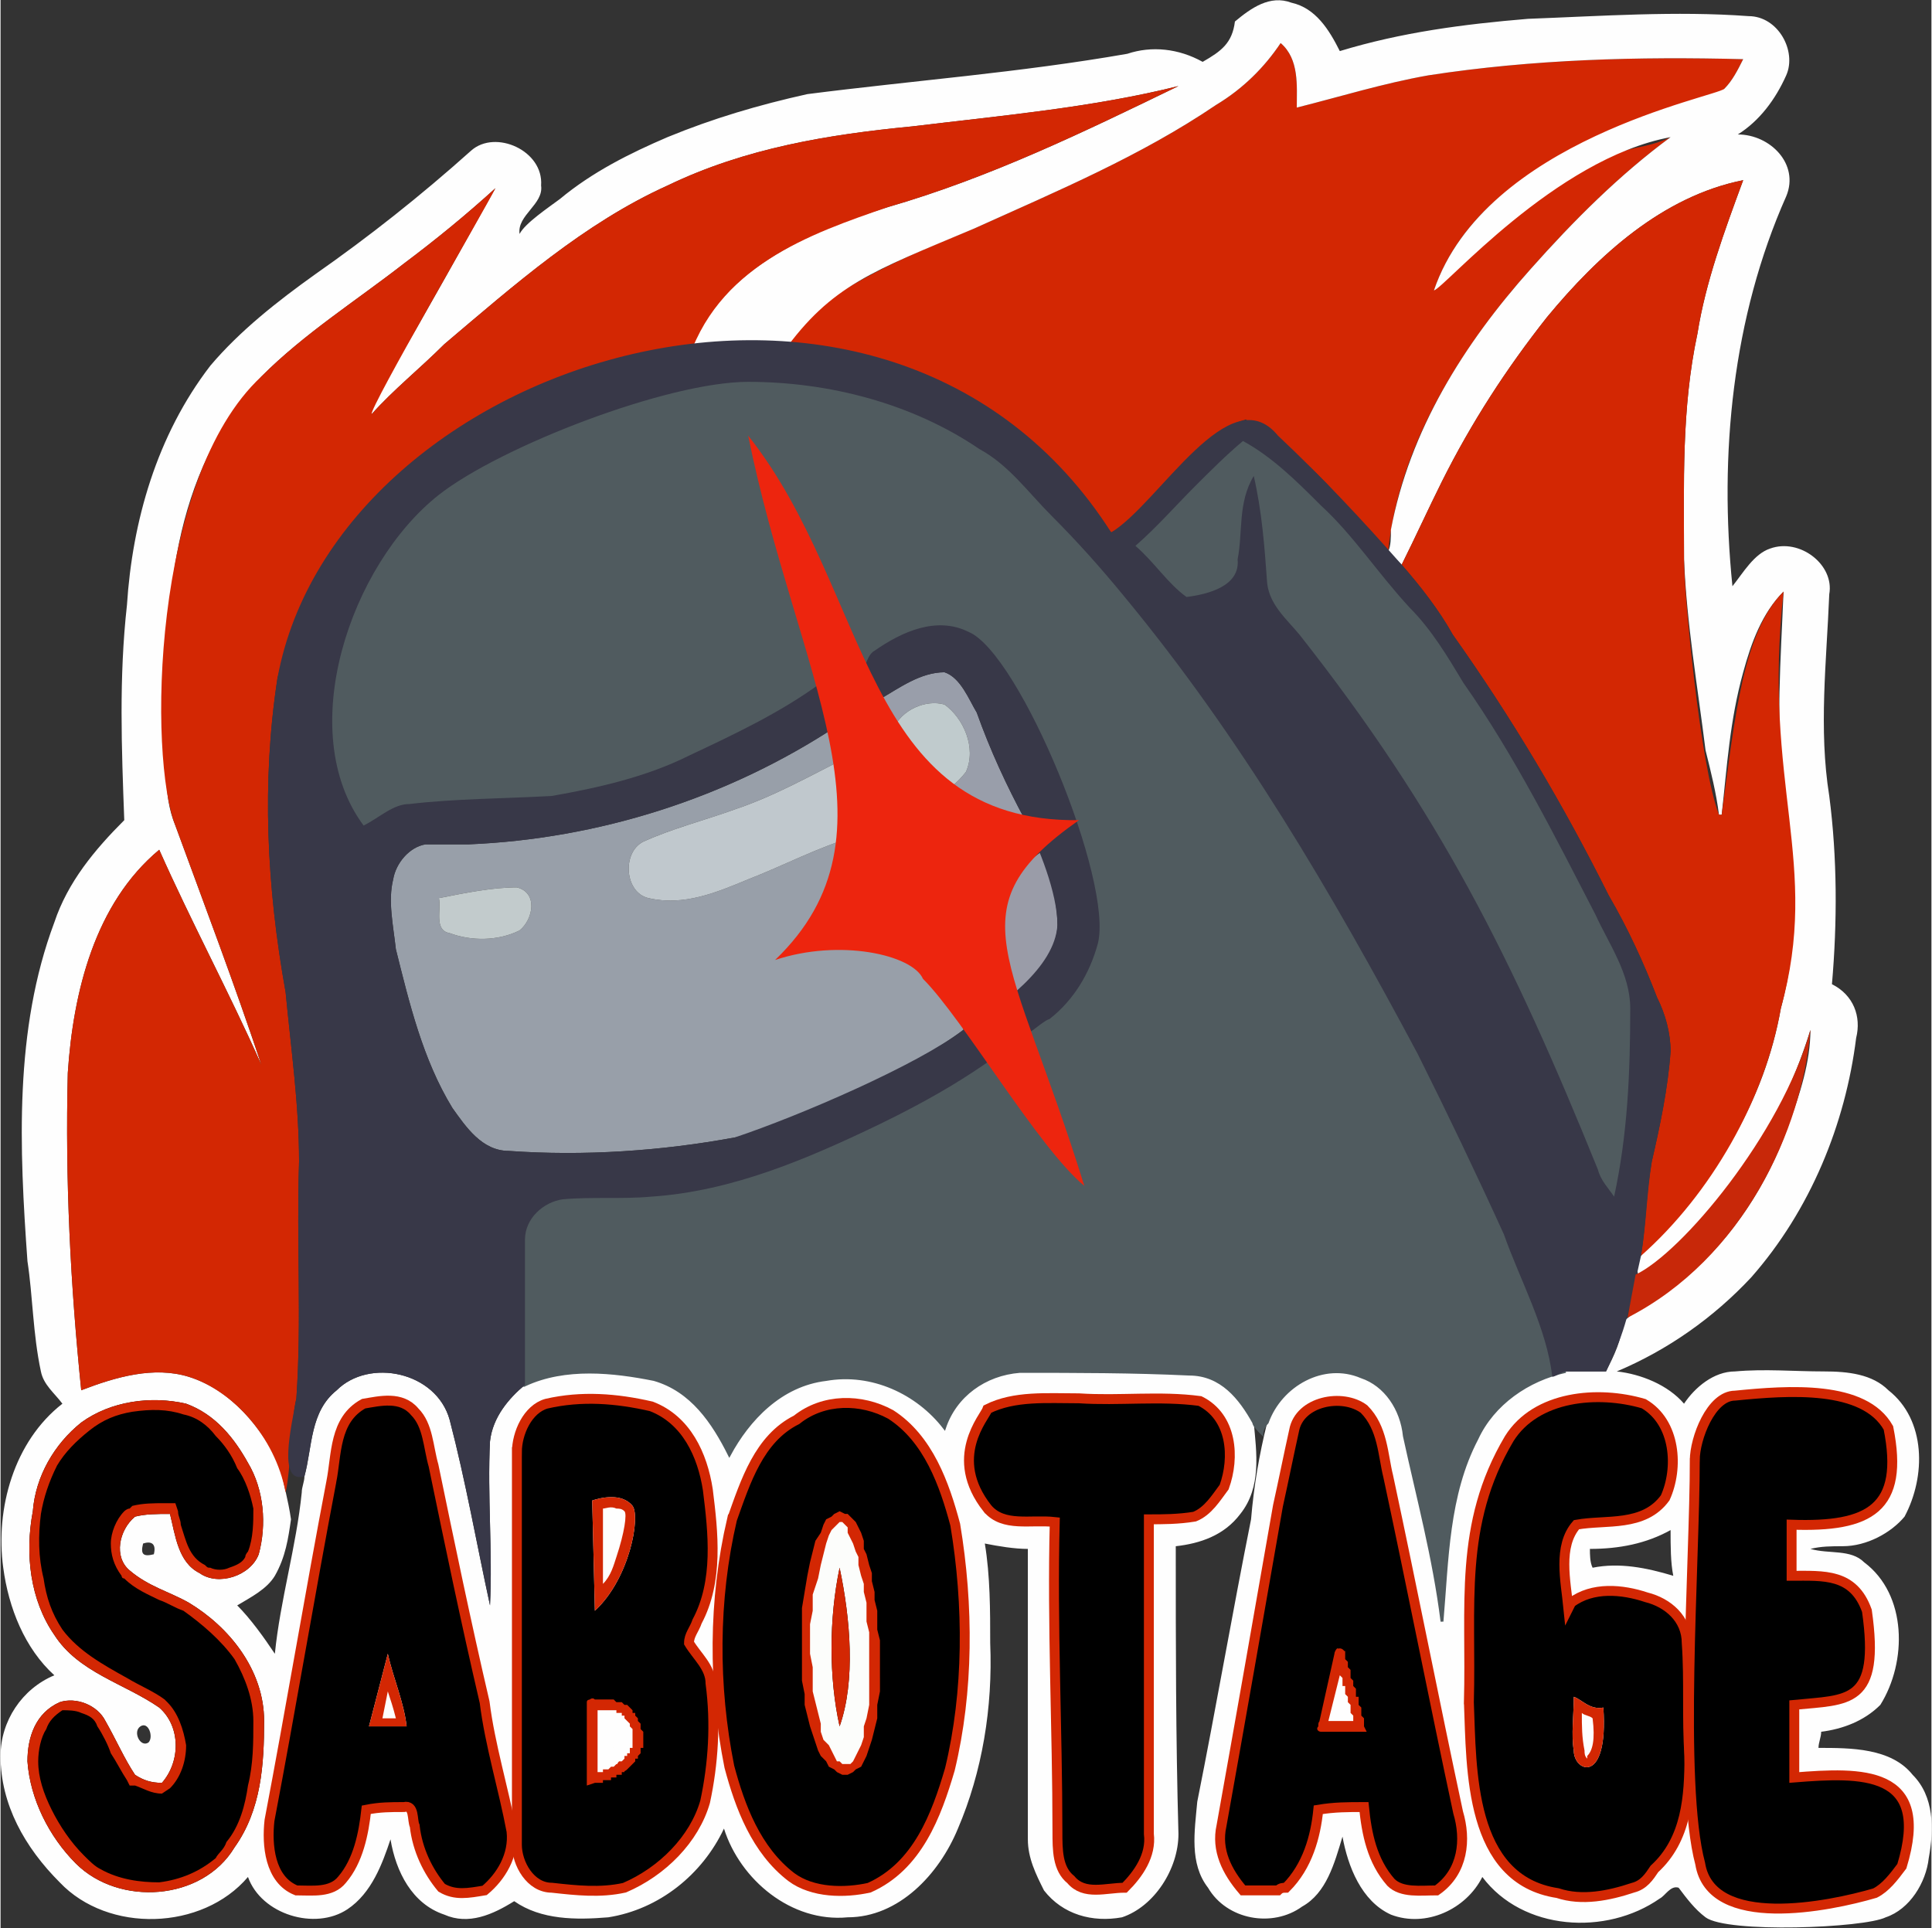 <?xml version="1.0" encoding="UTF-8"?>
<!DOCTYPE svg PUBLIC "-//W3C//DTD SVG 1.1//EN" "http://www.w3.org/Graphics/SVG/1.1/DTD/svg11.dtd">
<!-- Creator: CorelDRAW X7 -->
<svg xmlns="http://www.w3.org/2000/svg" xml:space="preserve" width="2.031in" height="2.027in" version="1.1" style="shape-rendering:geometricPrecision; text-rendering:geometricPrecision; image-rendering:optimizeQuality; fill-rule:evenodd; clip-rule:evenodd"
viewBox="0 0 718 717"
 xmlns:xlink="http://www.w3.org/1999/xlink">
 <rect x="0" y="0" width="718" height="717" fill="#333333" stroke="none"/>
 <defs>
  <style type="text/css">
   <![CDATA[
    .str1 {stroke:#D32703;stroke-width:3.683}
    .str0 {stroke:#505B5F;stroke-width:1.061}
    .fil1 {fill:#FEFEFE}
    .fil13 {fill:black}
    .fil8 {fill:#383848}
    .fil2 {fill:#505B5F}
    .fil5 {fill:#989FA9}
    .fil3 {fill:#999EAA}
    .fil7 {fill:#9A9CA8}
    .fil6 {fill:#C0C8CD}
    .fil4 {fill:#C0CBCD}
    .fil9 {fill:#C2CBCC}
    .fil10 {fill:#C82809}
    .fil0 {fill:#D32703}
    .fil11 {fill:#DF857A}
    .fil12 {fill:#ED250E}
    .fil15 {fill:#FCFDFB}
    .fil14 {fill:#D32703;fill-rule:nonzero}
   ]]>
  </style>
 </defs>
 <g id="Layer_x0020_1">
  <g id="_791063600">
   <path class="fil0" d="M452 39c10,-6 18,-14 24,-23 7,6 6,16 6,24 16,-4 32,-9 49,-12 39,-6 78,-7 117,-6 -2,4 -4,8 -7,11 -9,11 -24,9 -36,14 -30,11 -61,29 -72,61 11,-13 24,-23 37,-33 12,-8 24,-17 38,-20 5,-1 9,-2 13,-4 -19,14 -36,31 -52,49 -25,28 -49,65 -53,105 -12,-11 -25,-33 -53,-49 -21,6 -30,33 -50,42 -36,-45 -65,-63 -121,-68 2,-4 5,-8 7,-12 19,-15 41,-24 63,-33 31,-14 62,-27 90,-46z"/>
   <g>
    <path class="fil1" d="M459 8c6,-5 13,-10 21,-7 9,2 14,10 18,18 23,-7 46,-10 70,-12 27,-1 55,-3 82,-1 11,0 18,13 14,22 -4,9 -10,17 -18,22 12,0 23,11 18,23 -20,45 -25,96 -20,145 4,-5 8,-12 14,-14 11,-4 24,6 22,17 -1,25 -4,50 0,75 3,23 3,47 1,70 8,4 11,12 9,20 -4,32 -17,64 -39,89 -14,15 -31,27 -50,35 9,1 19,5 25,12 4,-6 11,-12 19,-12 11,-1 22,0 33,0 9,0 18,1 24,7 14,11 14,32 6,47 -5,6 -14,11 -23,11 -4,0 -8,0 -12,1 7,2 15,0 20,5 16,12 16,37 6,53 -6,6 -14,9 -22,10 0,2 -1,4 -1,6 12,0 27,0 35,10 8,8 8,20 6,31 -1,9 -7,19 -16,22 -8,4 -59,6 -67,0 -4,-3 -7,-7 -10,-11 -3,-1 -5,3 -7,4 -20,14 -51,12 -66,-8 -6,12 -21,19 -34,14 -11,-5 -16,-18 -18,-29 -3,10 -6,21 -15,26 -11,8 -28,5 -35,-7 -7,-9 -5,-21 -4,-32 7,-35 13,-70 20,-105 1,-12 3,-24 6,-36 5,-14 21,-23 35,-17 9,3 15,12 16,22 5,23 11,45 14,69 2,-23 2,-47 13,-68 6,-13 19,-22 33,-25 5,0 10,0 15,0 3,-6 6,-12 6,-18 4,-4 8,-6 13,-9 23,-15 40,-39 49,-65 4,-11 8,-23 8,-35 -5,16 -11,29 -19,42 -10,19 -25,35 -42,47l-3 3c0,-2 -1,-4 -1,-5 1,-2 3,-4 4,-6 26,-25 44,-55 50,-89 7,-26 6,-54 1,-80 -3,-25 -1,-50 0,-75 -8,8 -12,19 -15,30 -5,18 -6,35 -8,53l-1 0c-1,-8 -3,-16 -5,-24 -3,-24 -7,-47 -8,-71 0,-28 -1,-56 5,-84 3,-19 10,-38 17,-57 -30,6 -54,28 -73,51 -15,19 -28,39 -39,61 -5,10 -10,21 -15,31 -1,-1 -4,-4 -5,-5 1,-2 1,-5 1,-8 7,-37 27,-69 52,-97 16,-18 33,-35 52,-49 -43,8 -84,56 -88,57 19,-56 105,-72 108,-75 3,-3 5,-7 7,-11 -39,-1 -78,0 -117,6 -17,3 -33,8 -49,12 0,-8 1,-18 -6,-24 -6,9 -14,17 -24,23 -28,19 -59,32 -90,46 -38,16 -53,21 -71,46 -7,0 -35,5 -36,5 9,-35 46,-50 75,-59 38,-11 73,-28 108,-45 -32,8 -66,11 -99,15 -31,3 -62,8 -91,22 -31,14 -57,37 -83,59 -9,9 -19,17 -27,26 0,0 -1,-1 -1,-1 3,-5 6,-10 9,-16 13,-22 25,-44 38,-67 -11,10 -22,19 -34,28 -18,14 -37,26 -53,42 -34,37 -36,85 -35,129 0,13 -2,26 3,38 11,30 22,59 32,89 -12,-27 -26,-53 -38,-80 -24,20 -32,53 -34,83 -1,40 1,79 5,118 13,-5 27,-9 40,-5 16,5 27,19 34,33 1,6 3,13 4,20 -1,7 -2,14 -6,21 -3,5 -9,8 -14,11 5,5 10,12 14,18 2,-20 8,-40 10,-60 0,-2 1,-4 1,-6 3,-11 2,-24 12,-32 12,-12 37,-7 42,11 6,23 10,46 15,69 1,-20 -1,-41 0,-61 1,-9 7,-16 13,-21 15,-7 33,-5 48,-2 14,4 22,16 28,28 7,-13 19,-26 36,-28 17,-3 34,5 44,18 4,-12 15,-20 28,-21 21,0 42,0 63,1 12,0 19,9 24,18 1,11 3,24 -5,34 -6,8 -15,11 -24,12 0,36 0,71 1,107 0,13 -9,27 -21,31 -11,2 -22,-1 -29,-10 -3,-6 -6,-12 -6,-19 0,-36 0,-72 0,-108 -5,0 -11,-1 -16,-2 2,12 2,25 2,37 1,24 -3,48 -12,69 -7,17 -22,33 -41,33 -21,2 -40,-14 -46,-33 -8,17 -24,30 -43,33 -12,1 -25,1 -35,-6 -8,5 -17,9 -26,5 -12,-4 -18,-16 -20,-28 -3,9 -7,20 -16,26 -12,8 -32,2 -37,-12 -17,20 -52,21 -70,2 -13,-13 -22,-29 -22,-47 0,-13 8,-25 20,-30 -11,-10 -17,-25 -19,-40 -3,-22 4,-47 22,-61 -3,-4 -7,-7 -8,-12 -3,-14 -3,-28 -5,-41 -3,-42 -5,-86 10,-126 5,-15 15,-27 26,-38 -1,-27 -2,-53 1,-80 2,-31 11,-63 31,-89 11,-13 25,-24 39,-34 20,-14 39,-29 58,-46 9,-8 27,0 26,13 1,7 -9,11 -8,18 2,-4 11,-10 15,-13 12,-10 26,-17 40,-23 17,-7 34,-12 52,-16 39,-5 79,-8 119,-15 9,-3 19,-2 28,3 7,-4 11,-7 12,-15l0 0zm231 653c0,0 0,0 -1,0l1 0zm-1 0c-6,-1 -14,-1 -21,0l21 0zm5 -62c0,0 0,-1 0,-1l0 1zm-2 -5c-2,-3 -4,-6 -8,-7l8 7zm-12 -8l0 0 -6 0 6 0zm-319 -36c1,3 3,7 6,11l-6 -11zm230 26c0,2 0,5 1,7 10,-2 20,0 30,3 -1,-5 -1,-11 -1,-17 -9,5 -19,7 -30,7l0 0zm-538 -2c-1,4 0,5 4,4 1,-4 -1,-5 -4,-4l0 0zm-1 68c-3,2 0,8 3,6 2,-2 0,-8 -3,-6z"/>
   </g>
   <g>
    <path class="fil0" d="M339 47c33,-4 67,-7 99,-15 -35,17 -70,34 -108,45 -29,10 -64,22 -75,59l-43 13c-23,10 -46,18 -66,33 -23,19 -36,42 -43,70 -6,39 -4,78 3,117 2,21 5,42 5,63 -1,30 1,59 -1,88 -2,8 -2,26 -4,35 -4,-21 -20,-38 -36,-43 -13,-4 -27,0 -40,5 -4,-39 -6,-78 -5,-118 2,-30 10,-63 34,-83 12,27 26,53 38,80 -10,-30 -21,-59 -32,-89 -10,-25 -9,-129 32,-167 16,-16 35,-28 53,-42 12,-9 23,-18 34,-28 -4,8 -47,82 -46,84 8,-9 18,-17 27,-26 26,-22 52,-45 83,-59 29,-14 60,-19 91,-22l0 0zm-259 451c-13,-6 -35,4 0,0zm0 0c-13,-6 -35,4 0,0z"/>
   </g>
   <path class="fil0" d="M575 118c19,-23 43,-45 73,-51 -7,19 -14,38 -17,57 -6,28 -5,56 -5,84 0,13 6,77 13,95l1 0c5,-37 8,-68 23,-83 -8,72 14,101 -1,155 -6,34 -26,69 -52,92 2,-13 2,-24 4,-35 3,-13 6,-27 7,-41 0,-7 -2,-14 -5,-20 -5,-13 -11,-26 -18,-38 -17,-34 -36,-66 -58,-97 -5,-9 -12,-18 -19,-26 5,-10 10,-21 15,-31 11,-22 24,-42 39,-61z"/>
   <path class="fil2 str0" d="M278 142c30,0 61,8 86,25 11,6 18,16 27,25 9,9 18,19 27,30 43,52 77,110 109,170 11,22 22,45 32,67 2,5 22,51 23,51 -14,3 -27,12 -33,25 -11,21 -11,45 -13,68 -3,-24 -9,-46 -14,-69 -1,-10 -7,-19 -16,-22 -14,-6 -30,3 -35,17 -1,1 -2,3 -2,4 -1,-1 -3,-3 -3,-4 -5,-9 -12,-18 -24,-18 -21,-1 -42,-1 -63,-1 -13,1 -24,9 -28,21 -10,-13 -27,-21 -44,-18 -17,2 -29,15 -36,28 -6,-12 -14,-24 -28,-28 -15,-3 -33,-5 -48,2 0,-18 0,-36 0,-54 0,-8 7,-14 14,-15 11,-1 22,0 33,-1 30,-2 58,-14 85,-27 13,-6 28,-14 40,-23 9,9 14,20 22,29 3,4 10,15 14,17 -2,-13 -17,-40 -20,-57 11,-7 22,-20 25,-33 2,-13 -2,-26 -7,-38 -1,-2 -2,-4 -3,-6 -4,-14 -12,-26 -17,-40 -4,-12 -9,-25 -21,-32 -12,-6 -25,0 -35,7 -2,1 -3,4 -4,7l-16 5c-15,11 -32,19 -49,27 -16,8 -34,12 -51,15 -18,1 -36,1 -53,3 -6,0 -11,5 -17,8 -21,-29 -10,-73 2,-95 6,-12 16,-20 26,-28 23,-18 85,-42 115,-42z"/>
   <path class="fil2 str0" d="M444 181c6,-6 12,-12 18,-17 11,6 20,15 29,24 16,14 42,47 53,66 19,27 34,57 49,86 5,11 13,22 13,35 0,24 -1,47 -6,70 -2,-3 -5,-6 -6,-10 -32,-79 -59,-133 -111,-199 -5,-6 -11,-11 -12,-19 -1,-14 -2,-27 -5,-40 -6,10 -4,21 -6,31 1,10 -11,13 -19,14 -7,-5 -12,-13 -19,-19 8,-7 15,-15 22,-22z"/>
   <path class="fil3" d="M327 260c7,-4 15,-10 24,-10 6,2 9,10 12,15 5,14 11,27 18,40 1,1 2,4 2,6 -11,0 -21,-4 -30,-9 -2,-2 -3,-3 -5,-5 4,-3 8,-6 11,-10 4,-9 -1,-20 -8,-25 -7,-2 -16,2 -19,9 -2,-4 -4,-7 -5,-11z"/>
   <path class="fil4" d="M332 271c3,-7 12,-11 19,-9 7,5 12,16 8,25 -3,4 -7,7 -11,10 -7,-7 -11,-17 -16,-26z"/>
   <g>
    <path class="fil5" d="M311 270c1,4 3,7 5,11 -14,7 -28,15 -43,20 -11,4 -23,7 -34,12 -8,4 -7,19 2,21 13,3 25,-2 37,-7 13,-5 26,-12 40,-16 51,8 40,28 40,72 -12,9 -25,15 -38,22 -15,7 -30,15 -47,18 -27,5 -56,7 -84,5 -10,0 -16,-9 -21,-16 -11,-18 -16,-39 -21,-59 -1,-9 -3,-18 -1,-26 1,-6 6,-12 12,-13 5,0 11,0 16,0 48,-2 96,-17 137,-44l0 0zm-148 64c1,4 -2,12 4,13 8,3 18,3 26,-1 5,-4 7,-14 -1,-16 -9,0 -19,2 -29,4z"/>
   </g>
   <path class="fil6" d="M273 301c15,-5 29,-13 43,-20 1,3 2,6 2,10 1,6 1,13 0,20 -14,4 -27,11 -40,16 -12,5 -24,10 -37,7 -9,-2 -10,-17 -2,-21 11,-5 23,-8 34,-12z"/>
   <path class="fil7" d="M378 370c-8,-17 -12,-36 6,-51l4 -3c2,8 5,19 5,28 0,10 -9,20 -15,26z"/>
   <path class="fil8" d="M408 351c-3,11 -9,21 -18,28l0 0 0 0c-1,0 -6,4 -6,4 -11,7 -22,18 -57,35 -27,13 -55,25 -85,27 -11,1 -22,0 -33,1 -7,1 -14,7 -14,15 0,18 0,36 0,54 -6,5 -12,12 -13,21 -1,20 1,41 0,61 -5,-23 -9,-46 -15,-69 -5,-18 -30,-23 -42,-11 -10,8 -9,21 -12,32 -10,3 -5,-18 -3,-29 2,-29 0,-58 1,-88 0,-21 -3,-42 -5,-63 -7,-39 -9,-78 -3,-117 22,-119 227,-184 310,-54 18,-11 44,-58 62,-36 17,16 31,31 46,48 7,8 14,17 19,26 22,31 41,63 58,97 7,12 13,25 18,38 3,6 5,13 5,20 -1,14 -4,28 -7,41 -2,13 -2,23 -4,35 -5,22 -5,26 -13,43 -5,0 -10,0 -15,0 -1,0 -4,2 -5,2 -2,-18 -12,-36 -18,-53 -10,-22 -21,-45 -32,-67 -32,-60 -66,-118 -109,-170 -9,-11 -18,-21 -27,-30 -9,-9 -16,-19 -27,-25 -25,-17 -56,-25 -86,-25 -30,0 -92,24 -115,42 -33,26 -54,88 -28,123 6,-3 11,-8 17,-8 17,-2 35,-2 53,-3 17,-3 35,-7 51,-15 17,-8 34,-16 49,-27 0,-1 0,-3 0,-4 2,6 4,13 6,20 -41,27 -89,42 -137,44 -5,0 -11,0 -16,0 -6,1 -11,7 -12,13 -2,8 0,17 1,26 5,20 10,41 21,59 5,7 11,16 21,16 28,2 57,0 84,-5 24,-8 68,-27 85,-40 14,-9 34,-23 35,-39 0,-12 -7,-29 -12,-39 -7,-13 -13,-26 -18,-40 -3,-5 -6,-13 -12,-15 -9,0 -17,6 -24,10 -2,-4 -4,-8 -6,-11 1,-3 2,-6 4,-7 10,-7 23,-13 35,-7 19,8 54,93 48,116zm36 -170c-7,7 -14,15 -22,22 7,6 12,14 19,19 8,-1 20,-4 19,-14 2,-10 0,-21 6,-31 3,13 4,26 5,40 1,8 7,13 12,19 52,66 79,120 111,199 1,4 4,7 6,10 5,-23 6,-46 6,-70 0,-13 -8,-24 -13,-35 -15,-29 -30,-59 -49,-86 -6,-10 -12,-20 -20,-28 -12,-13 -21,-27 -33,-38 -9,-9 -18,-18 -29,-24 -6,5 -12,11 -18,17z"/>
   <path class="fil9" d="M163 334c10,-2 20,-4 29,-4 8,2 6,12 1,16 -8,4 -18,4 -26,1 -6,-1 -3,-9 -4,-13z"/>
   <path class="fil10" d="M673 383c-3,37 -25,85 -68,107l3 -16c17,-8 54,-52 65,-91z"/>
   <path class="fil11" d="M707 694c0,0 0,0 0,0 0,0 0,0 0,0z"/>
   <path class="fil12" d="M278 162c46,58 42,144 123,143 -47,33 -25,49 2,136 -17,-14 -45,-62 -60,-77 -4,-9 -31,-15 -55,-7 49,-47 8,-106 -10,-195z"/>
   <g>
    <path class="fil13" d="M70 596c-7,-4 -15,-6 -22,-12 -6,-5 -4,-15 2,-20 4,-1 8,-1 13,-1 2,8 3,18 11,22 7,5 19,1 22,-7 3,-11 2,-24 -4,-34 -5,-9 -12,-18 -23,-22 -13,-3 -28,-1 -39,7 -10,8 -17,20 -18,33 -3,16 -1,33 8,46 9,14 26,18 39,27 8,7 8,20 1,28 -4,0 -7,-1 -10,-3 -4,-6 -7,-13 -11,-20 -3,-6 -11,-9 -17,-7 -9,4 -12,13 -12,22 1,14 8,28 18,38 16,16 47,14 59,-6 10,-14 11,-31 11,-47 0,-19 -13,-35 -28,-44z"/>
    <path id="1" class="fil0" d="M68 599c-3,-1 -6,-3 -9,-4 -4,-2 -9,-4 -13,-8l0 0c-1,0 -1,-1 -1,-1 -3,-4 -4,-8 -4,-12 0,-4 2,-9 5,-12 0,0 1,-1 2,-1l1 -1c4,-1 8,-1 12,-1l2 0 2 0 1 3c0,2 1,3 1,5l0 0c2,6 3,12 9,15l0 0c1,1 1,1 2,1 2,1 5,1 7,0 3,-1 5,-2 6,-4 0,-1 1,-2 1,-2l0 0c2,-5 2,-11 2,-16 -1,-5 -3,-11 -6,-15l0 0c-2,-5 -5,-9 -8,-12 -3,-4 -7,-7 -12,-8l0 0c-6,-2 -12,-2 -19,-1 -6,1 -11,3 -16,7l0 0c-5,4 -9,8 -12,13 -3,6 -5,12 -6,18l0 0c-1,8 -1,16 1,24 1,7 3,13 7,19l0 0c6,8 15,13 24,18 5,3 10,5 14,8l1 1c4,4 6,10 7,16 0,6 -2,12 -6,16l-3 2c-4,0 -7,-2 -10,-3l-2 0 -1 -2c-2,-3 -4,-7 -6,-10 -1,-3 -3,-7 -5,-10l0 0c-1,-3 -3,-4 -6,-5 -2,-1 -5,-1 -7,-1 -3,2 -5,4 -6,7 -2,3 -3,8 -3,12 0,6 2,12 5,18 3,6 7,12 12,17l0 0c2,2 4,4 6,5 7,4 15,5 22,5 8,-1 15,-4 21,-9 1,-2 3,-3 4,-6l0 0c5,-6 7,-14 8,-21 2,-8 2,-16 2,-24l0 0c0,-8 -3,-16 -7,-23 -5,-7 -12,-13 -19,-18l0 0zm24 -55c-5,-9 -12,-18 -23,-22 -13,-3 -28,-1 -39,7 -10,8 -17,20 -18,33 -3,16 -1,33 8,46 9,14 26,18 39,27 8,7 8,20 1,28 -4,0 -7,-1 -10,-3 -4,-6 -7,-13 -11,-20 -3,-6 -11,-9 -17,-7 -9,4 -12,13 -12,22 1,14 8,28 18,38 16,16 47,14 59,-6 10,-14 11,-31 11,-47 0,-19 -13,-35 -28,-44 -7,-4 -15,-6 -22,-12 -6,-5 -4,-15 2,-20 4,-1 8,-1 13,-1 2,8 3,18 11,22 7,5 19,1 22,-7 3,-11 2,-24 -4,-34z"/>
   </g>
   <path class="fil13 str1" d="M123 551c-8,42 -15,84 -23,126 -1,9 0,22 10,26 6,0 13,1 17,-4 6,-7 8,-17 9,-26 5,-1 9,-1 14,-1 4,-1 3,5 4,7 1,9 5,17 10,23 5,3 10,2 16,1 6,-5 11,-13 10,-22 -3,-16 -8,-32 -10,-48 -7,-30 -13,-59 -19,-88 -2,-7 -2,-15 -7,-20 -5,-6 -13,-4 -19,-3 -11,6 -10,19 -12,29z"/>
   <path class="fil13 str1" d="M192 540c0,49 0,97 0,146 0,7 5,16 13,16 9,1 18,2 27,0 14,-6 26,-18 30,-32 3,-14 4,-29 2,-44 0,-6 -5,-10 -8,-15 0,-3 2,-5 3,-8 8,-15 6,-33 4,-49 -2,-13 -8,-26 -21,-31 -13,-3 -26,-4 -39,-1 -7,2 -11,11 -11,18z"/>
   <path class="fil13 str1" d="M272 565c-7,30 -7,62 -1,92 4,15 10,31 23,41 8,6 20,6 29,4 18,-8 25,-27 30,-44 7,-29 7,-61 2,-91 -4,-15 -10,-32 -24,-41 -11,-6 -25,-6 -35,2 -14,7 -19,23 -24,37z"/>
   <path class="fil13 str1" d="M367 561c6,7 16,4 25,5 -1,38 1,77 1,115 0,7 0,14 5,18 5,6 13,3 20,3 5,-5 10,-12 9,-20 0,-39 0,-78 0,-117 5,0 11,0 17,-1 5,-2 8,-7 11,-11 4,-11 3,-26 -9,-32 -15,-2 -30,0 -45,-1 -12,0 -24,-1 -34,4 -1,3 -15,18 0,37z"/>
   <path class="fil13 str1" d="M546 633c1,25 0,66 33,71 9,3 19,1 28,-2 4,-1 6,-4 8,-7 12,-11 13,-27 13,-42 -1,-14 0,-28 -1,-42 0,-9 -7,-15 -15,-17 -9,-3 -20,-4 -28,2l-1 2c-1,-10 -4,-23 3,-31 11,-2 25,1 33,-10 5,-11 4,-28 -8,-35 -17,-5 -40,-3 -50,13 -19,32 -14,62 -15,98z"/>
   <path class="fil13 str1" d="M475 560c-7,40 -14,80 -21,119 -2,9 2,17 8,24 4,0 9,0 13,0 1,-1 2,-1 3,-1 8,-8 11,-19 12,-29 6,-1 11,-1 17,-1 1,10 3,20 10,28 4,4 11,3 17,3 10,-7 11,-19 8,-29 -9,-42 -17,-83 -26,-125 -2,-8 -2,-18 -9,-25 -8,-6 -24,-3 -26,8 -2,9 -4,19 -6,28z"/>
   <path class="fil13 str1" d="M630 543c0,38 -6,120 2,150 4,25 48,16 65,11 4,-2 7,-6 10,-10l0 0c11,-36 -15,-35 -40,-33 0,-9 0,-18 0,-27 20,-2 32,0 27,-35 -5,-14 -16,-13 -28,-13 0,-6 0,-13 0,-19 29,1 42,-6 36,-36 -9,-16 -37,-14 -57,-12 -9,0 -15,16 -15,24z"/>
   <g>
    <path class="fil1" d="M220 633c5,1 11,0 14,5 5,8 3,14 -3,19l-11 -24zm11 24c-3,2 -7,4 -11,5 0,-10 0,-19 0,-29l11 24zm0 0l0 0 0 0 -8 0 8 0z"/>
    <path id="1" class="fil14" d="M220 635c-1,0 -2,-1 -2,-2 1,-1 2,-2 3,-1l-1 3zm16 2l-4 2 0 0 0 0 0 -1 0 0 0 0 -1 0 0 -1 0 0 -1 0 0 0 0 0 -1 0 0 -1 0 0 -1 0 0 0 0 0 -1 0 0 0 -1 0 0 0 -1 0 0 0 -1 0 0 0 -1 0 0 0 -1 0 0 0 -1 -1 0 0 -1 0 0 0 1 -3 0 0 0 0 1 0 0 0 1 0 0 0 1 0 0 0 1 0 0 0 1 0 0 0 1 0 0 0 1 0 0 0 1 1 0 0 1 0 0 0 1 0 0 0 1 1 0 0 1 0 0 0 1 1 0 0 1 1 0 0 0 1 1 0 0 0zm-4 2l0 0 0 0 0 0zm1 19l-3 -3 1 0 0 0 1 -1 0 0 0 -1 1 0 0 0 0 -1 1 0 0 -1 0 0 0 -1 1 0 0 -1 0 0 0 -1 0 0 0 -1 0 0 0 -1 0 0 0 -1 0 0 0 -1 0 0 0 -1 -1 -1 0 0 0 -1 -1 -1 0 0 -1 -1 4 -2 0 1 1 1 0 0 0 1 1 1 0 1 0 0 0 1 1 1 0 1 0 0 0 1 0 1 0 1 0 0 0 1 0 1 -1 0 0 1 0 1 0 0 -1 1 0 1 -1 0 0 1 0 0 -1 1 0 0 -1 1 0 0 -1 1 0 0zm0 0c-1,1 -2,1 -3,0 -1,-1 -1,-2 0,-3l3 3zm-3 -3c1,0 2,0 3,1 0,0 0,2 0,2l-3 -3zm-12 7l4 0 -2 -2 0 0 1 0 0 0 0 -1 1 0 0 0 0 0 1 0 0 0 0 0 1 0 0 0 0 -1 1 0 0 0 0 0 1 0 0 0 0 0 1 -1 0 0 0 0 1 0 0 0 0 0 1 -1 0 0 0 0 0 0 1 0 0 0 0 -1 3 3 -1 0 0 1 0 0 -1 0 0 0 0 1 -1 0 0 0 -1 0 0 0 0 1 -1 0 0 0 0 0 -1 0 0 0 0 1 -1 0 0 0 -1 0 0 0 0 0 -1 0 0 1 -1 0 0 0 0 0 -1 0 0 0 -1 0 0 0 0 0 -3 -1zm3 1l-3 1 0 -2 3 1zm-3 -30l4 0 0 1 0 1 0 1 0 1 0 1 0 1 0 1 0 0 0 1 0 1 0 1 0 1 0 1 0 1 0 1 0 1 0 0 0 1 0 1 0 1 0 1 0 1 0 1 0 1 0 0 0 1 0 1 0 1 0 1 0 1 0 1 0 1 -4 0 0 -1 0 -1 0 -1 0 -1 0 -1 0 -1 0 -1 0 0 0 -1 0 -1 0 -1 0 -1 0 -1 0 -1 0 -1 0 0 0 -1 0 -1 0 -1 0 -1 0 -1 0 -1 0 -1 0 -1 0 0 0 -1 0 -1 0 -1 0 -1 0 -1 0 -1 0 -1zm0 0c0,-1 1,-1 2,-1 1,0 2,0 2,1l-4 0z"/>
    <polygon id="2" class="fil0" points="231,657 231,657 231,657 223,657 "/>
   </g>
   <g>
    <path class="fil1" d="M144 615l-7 27c5,0 10,0 14,0 -1,-9 -5,-18 -7,-27z"/>
    <path id="1" class="fil0" d="M144 629l-2 10 2 0 3 0c-1,-4 -2,-7 -3,-10zm0 -14l-7 27c5,0 10,0 14,0 -1,-9 -5,-18 -7,-27z"/>
   </g>
   <g>
    <path class="fil1" d="M498 615c2,9 6,18 7,27 -4,0 -9,0 -14,0l7 -27zm0 0l-7 27 7 -27zm5 24l-8 0 8 0z"/>
    <path id="1" class="fil14" d="M496 616c0,-1 0,-2 1,-3 1,0 2,1 3,1l-4 2zm9 28l0 -4 -1 3 -1 -1 0 -1 0 -1 0 -1 0 -1 0 0 -1 -1 0 -1 0 -1 0 -1 -1 -1 0 -1 0 0 0 -1 -1 -1 0 -1 0 -1 0 -1 -1 0 0 -1 0 -1 0 -1 -1 -1 0 -1 0 -1 0 0 -1 -1 0 -1 0 -1 -1 -1 0 -1 0 0 4 -2 0 1 0 1 0 1 1 1 0 1 0 1 0 0 1 1 0 1 0 1 0 1 1 1 0 0 0 1 0 1 1 1 0 1 0 1 0 1 1 0 0 1 0 1 0 1 1 1 0 1 0 1 0 1 0 0 1 1 0 1 0 1 0 1 -2 2zm2 -2l1 2 -3 0 2 -2zm-16 2l0 -4 1 0 0 0 1 0 0 0 1 0 0 0 0 0 1 0 0 0 1 0 0 0 1 0 0 0 0 0 1 0 0 0 1 0 0 0 1 0 0 0 1 0 0 0 0 0 1 0 0 0 1 0 0 0 1 0 0 0 1 0 0 0 0 0 0 4 0 0 0 0 -1 0 0 0 -1 0 0 0 -1 0 0 0 -1 0 0 0 0 0 -1 0 0 0 -1 0 0 0 -1 0 0 0 -1 0 0 0 0 0 -1 0 0 0 -1 0 0 0 -1 0 0 0 0 0 -1 0 0 0 -1 0 0 0 -1 0zm0 0c-1,0 -1,-1 -1,-2 0,-1 0,-2 1,-2l0 4zm5 -29c0,-1 1,-2 2,-2 1,0 2,1 2,2l-4 0zm-6 27l6 -27 4 0 -7 28 -3 -1zm3 1c0,1 -1,1 -2,1 -1,0 -2,-1 -1,-2l3 1z"/>
    <polygon id="2" class="fil0" points="503,639 495,639 "/>
   </g>
   <g>
    <path class="fil1" d="M220 558c3,-1 11,-3 15,2 3,4 -1,27 -14,39l-1 -41z"/>
    <path id="1" class="fil0" d="M220 558c3,-1 11,-3 15,2 3,4 -1,27 -14,39l-1 -41zm9 3c-2,-1 -4,0 -5,0l0 28c3,-3 4,-7 5,-10 3,-9 4,-16 3,-17 -1,-1 -2,-1 -3,-1z"/>
   </g>
   <g>
    <path class="fil15" d="M301 593c12,-66 25,-3 24,31 -2,61 -32,34 -24,-31l0 0zm11 49c6,-17 4,-40 0,-59 -4,19 -4,41 0,59z"/>
    <path id="1" class="fil14" d="M302 593c0,1 -1,2 -2,1 -1,0 -1,-1 -1,-2l3 1zm25 31l-4 0 0 0 0 -3 0 -4 0 -3 0 -4 0 -3 -1 -4 0 -4 0 -3 -1 -4 0 -3 -1 -3 -1 -4 0 -3 -1 -2 -1 -3 -1 -2 -1 -2 0 -2 -1 -1 -1 -1 -1 0 0 0 0 0 -1 1 -1 1 -1 1 -1 2 -1 3 -1 4 -1 4 -1 5 -2 6 -3 -1 1 -6 1 -5 1 -4 1 -4 2 -3 1 -3 1 -2 2 -1 1 -1 2 -1 2 1 1 0 2 2 1 1 1 2 1 2 1 3 0 3 1 2 1 4 1 3 0 3 1 4 0 3 1 4 0 4 0 3 1 4 0 4 0 3 0 4 0 3 0 0zm-4 0l0 0 0 0 0 0zm-24 -32l3 1 0 6 -1 5 0 6 0 5 1 5 0 5 0 4 1 4 1 4 1 4 0 3 1 3 2 2 1 2 1 2 1 2 1 0 1 1 1 0 0 0 1 0 1 0 1 -1 1 -2 1 -2 1 -2 1 -3 0 -4 1 -3 1 -5 0 -5 0 -5 4 0 0 5 -1 5 0 5 -1 4 -1 4 -1 3 -1 3 -1 2 -1 2 -2 1 -1 1 -2 1 -2 0 -2 -1 -1 -1 -2 -1 -1 -2 -2 -2 -1 -2 -1 -3 -1 -3 -1 -3 -1 -4 -1 -4 0 -4 -1 -5 0 -5 0 -5 0 -5 0 -6 0 -6 1 -6zm0 0c0,-1 1,-1 2,-1 1,0 1,1 1,2l-3 -1z"/>
    <path id="2" class="fil0" d="M312 642c6,-17 4,-40 0,-59 -4,19 -4,41 0,59z"/>
   </g>
   <g>
    <path class="fil1" d="M585 631c3,1 6,5 11,4 2,29 -11,24 -11,16 -1,-6 0,-13 0,-20z"/>
    <path id="1" class="fil0" d="M596 635c2,29 -11,24 -11,16 -1,-6 0,-13 0,-20 3,1 6,5 11,4zm-4 4c-1,-1 -3,-1 -4,-2 0,5 0,9 1,14l0 0c0,1 0,2 1,3 0,0 0,0 0,0 0,0 0,0 0,-1 2,-2 3,-6 2,-14z"/>
   </g>
  </g>
 </g>
</svg>
